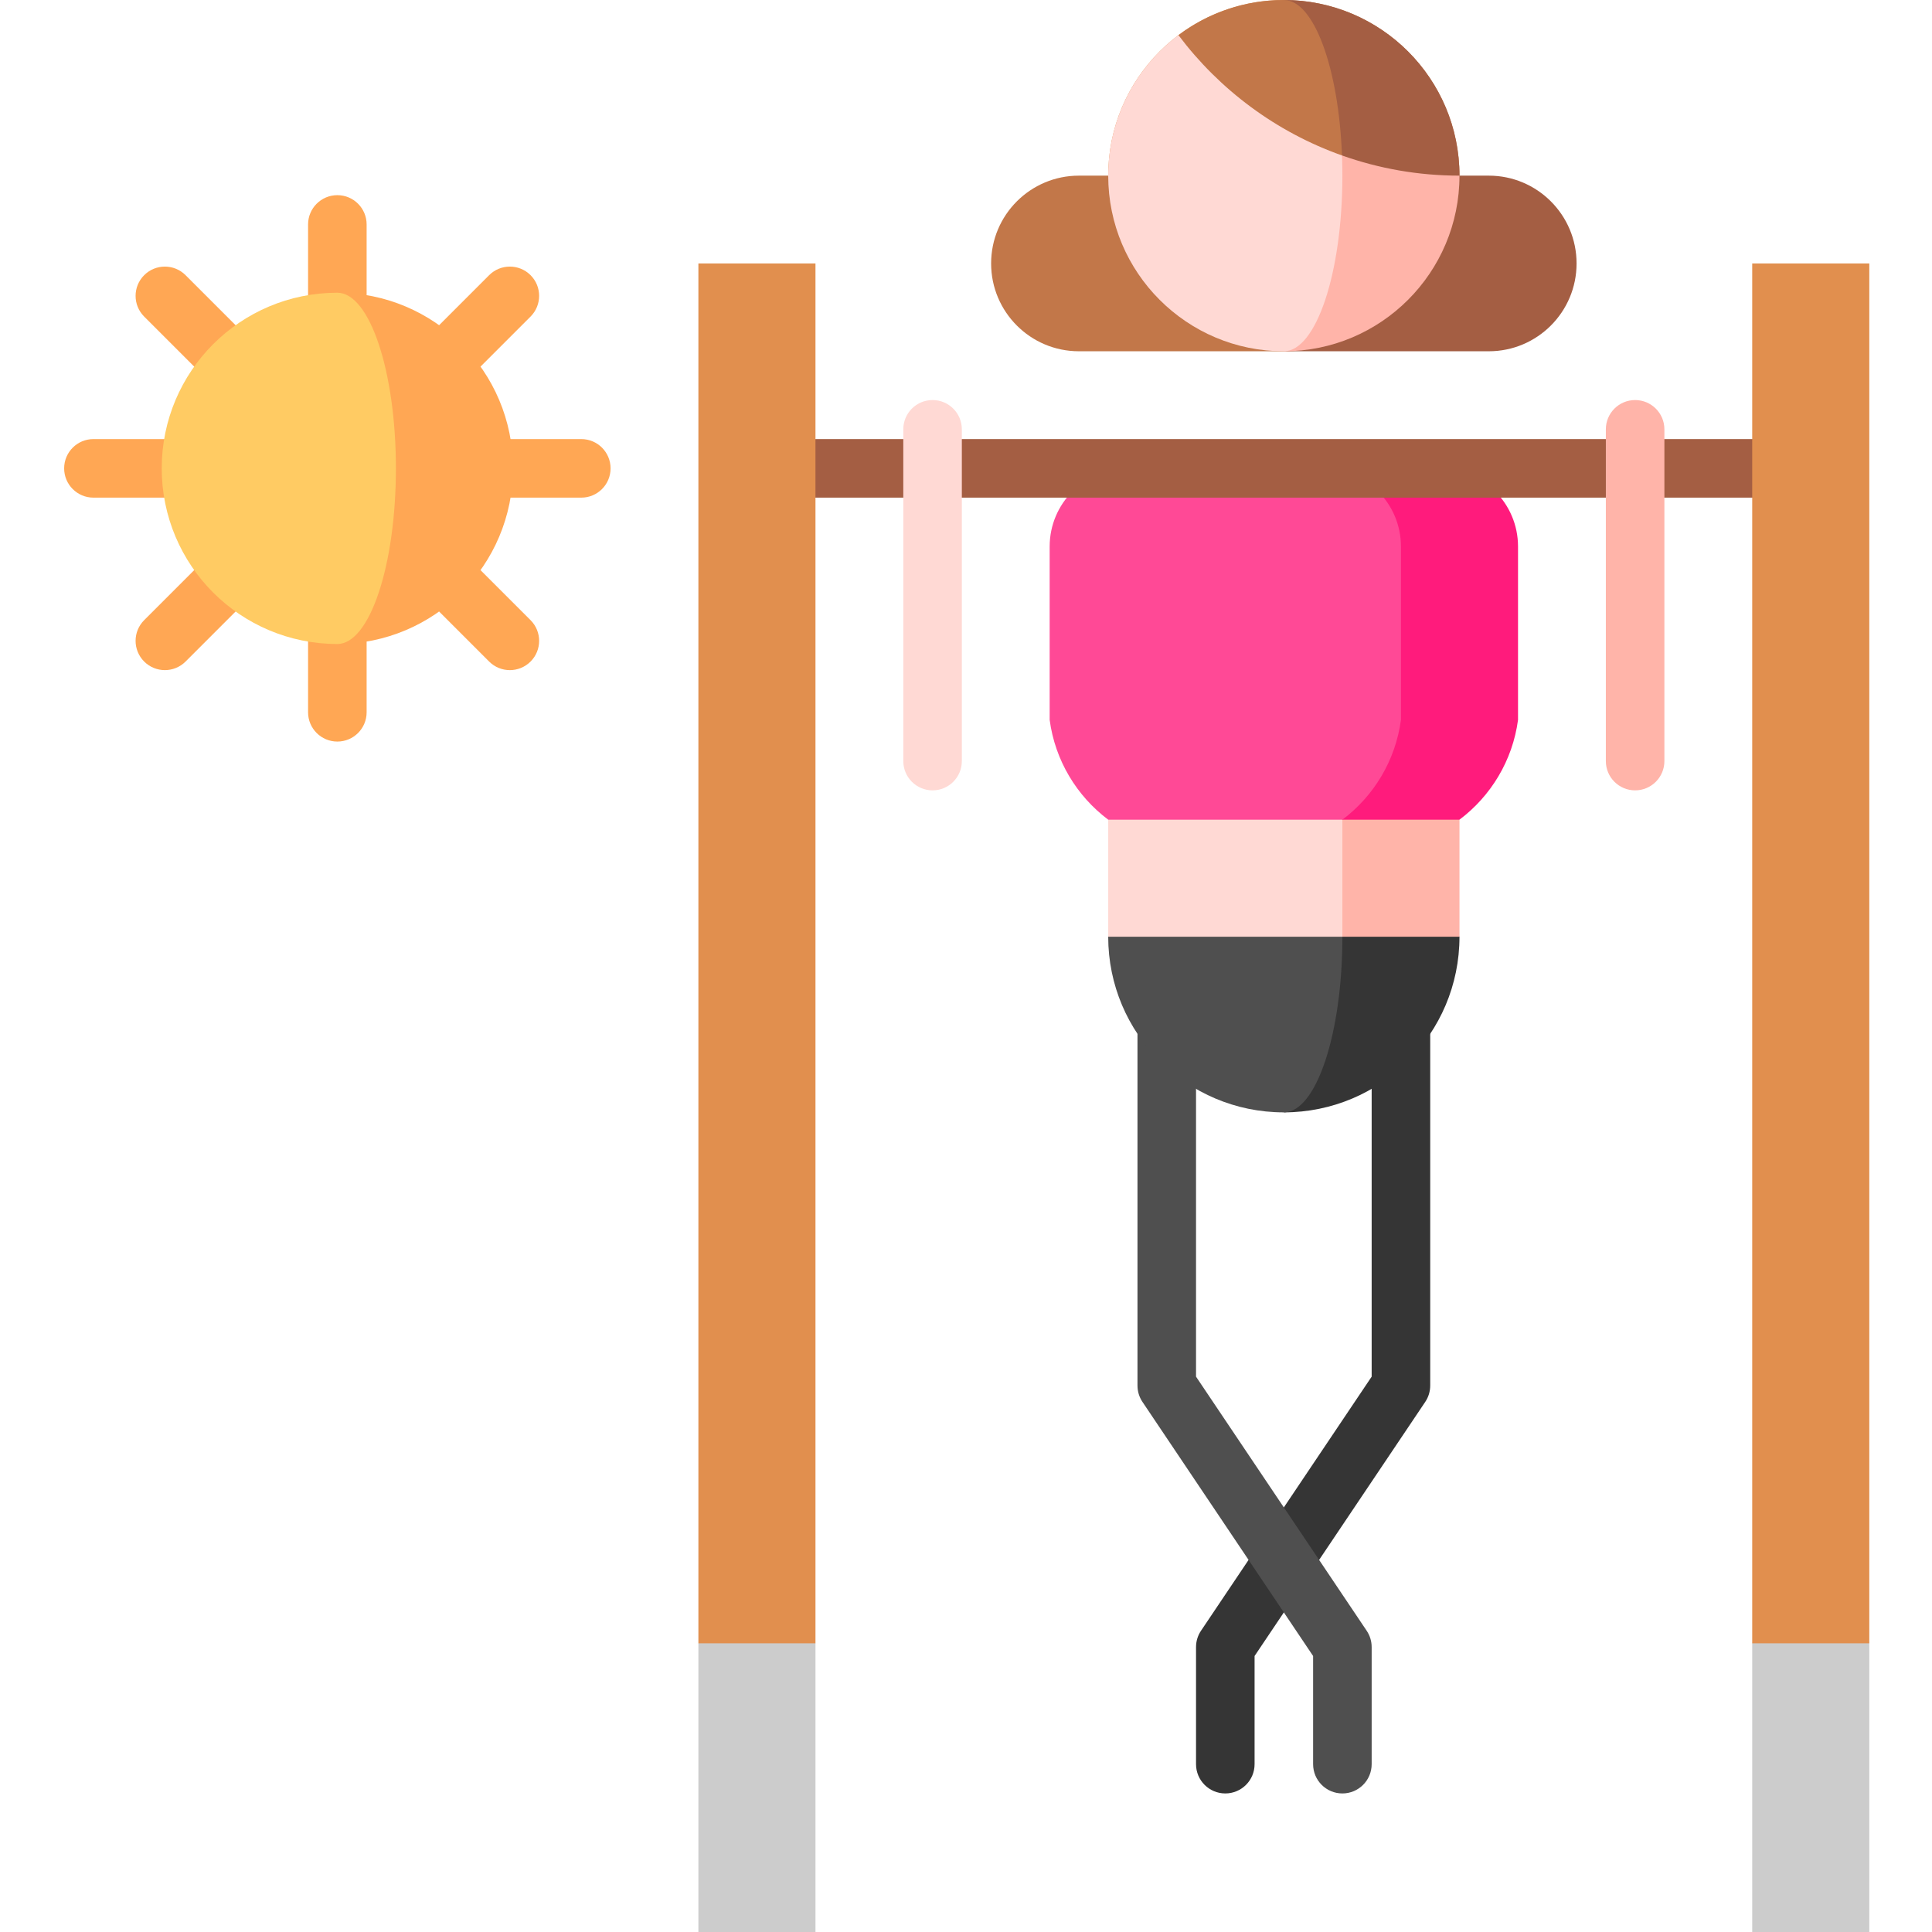 <svg height="512pt" viewBox="-17 0 512 512" width="512pt" xmlns="http://www.w3.org/2000/svg"><g fill="#ffa754"><path d="m72.402 51.719c-4.281 0-7.758 3.473-7.758 7.758v129.293c0 4.281 3.477 7.754 7.758 7.754 4.285 0 7.758-3.473 7.758-7.754v-129.293c0-4.285-3.473-7.758-7.758-7.758zm0 0"/><path d="m21.207 72.926c-3.031 3.027-3.031 7.941 0 10.969l91.422 91.426c3.031 3.027 7.945 3.027 10.973 0 3.031-3.031 3.031-7.941 0-10.973l-91.426-91.422c-3.027-3.031-7.941-3.031-10.969 0zm0 0"/><path d="m0 124.121c0 4.285 3.473 7.758 7.758 7.758h129.293c4.285 0 7.758-3.473 7.758-7.758s-3.473-7.758-7.758-7.758h-129.293c-4.285 0-7.758 3.473-7.758 7.758zm0 0"/><path d="m21.207 175.316c3.031 3.031 7.941 3.031 10.973 0l91.422-91.422c3.031-3.031 3.031-7.941 0-10.973-3.027-3.027-7.941-3.027-10.973 0l-91.422 91.426c-3.031 3.031-3.031 7.941 0 10.969zm0 0"/></g><path d="m346.504 248.25v116.578l-45.227 67.34c-.859 1.277-1.316 2.785-1.316 4.324v31.031c0 4.285 3.473 7.758 7.758 7.758s7.758-3.473 7.758-7.758v-28.668l45.227-67.34c.859-1.277 1.316-2.781 1.316-4.324v-118.941zm0 0" fill="#353535"/><path d="m345.188 432.168-45.227-67.34v-116.586h-15.516v118.949c0 1.539.457 3.047 1.316 4.324l45.227 67.34v28.668c0 4.285 3.473 7.758 7.758 7.758s7.758-3.473 7.758-7.758v-31.031c0-1.539-.457-3.047-1.316-4.324zm0 0" fill="#4f4f4f"/><path d="m323.23 93.09v-93.09c25.707 0 46.547 20.84 46.547 46.547s-20.84 46.543-46.547 46.543zm0 0" fill="#c27749"/><path d="m338.746 46.547c0 25.707-6.945 46.543-15.516 46.543-25.703 0-46.543-20.836-46.543-46.543s20.84-46.547 46.543-46.547c8.57 0 15.516 20.84 15.516 46.547zm0 0" fill="#e18f4e"/><path d="m323.23 217.211v77.578c25.707 0 46.547-20.84 46.547-46.547zm0 0" fill="#353535"/><path d="m338.746 248.242-15.516-31.031-46.543 31.031c0 25.707 20.84 46.547 46.543 46.547 8.57 0 15.516-20.84 15.516-46.547zm0 0" fill="#4f4f4f"/><path d="m369.777 248.25h-31.031l-31.027-93.121 62.059 62.094zm0 0" fill="#ffb4a9"/><path d="m338.746 248.25h-62.059v-31.027l62.059-62.094zm0 0" fill="#ffd9d4"/><path d="m364.605 124.152h-31.031l-29.215 46.535 34.387 46.535h31.031c8.305-6.238 14.078-15.66 15.516-26.449v-45.934c0-11.43-9.258-20.688-20.688-20.688zm0 0" fill="#ff1b7c"/><path d="m333.574 124.152h-51.715c-11.43 0-20.688 9.258-20.688 20.688v45.934c1.438 10.789 7.211 20.211 15.516 26.449h62.059c8.309-6.238 14.078-15.66 15.516-26.449v-45.934c0-11.43-9.258-20.688-20.688-20.688zm0 0" fill="#ff4996"/><path d="m268.93 46.547c-12.855 0-23.273 10.418-23.273 23.27 0 12.855 10.422 23.273 23.273 23.273h54.301v-46.543zm0 0" fill="#c27749"/><path d="m377.535 46.547h-54.305v46.543h54.305c12.855 0 23.273-10.418 23.273-23.273 0-12.852-10.418-23.27-23.273-23.27zm0 0" fill="#a45e43"/><path d="m337.809 30.562-14.578 62.527c25.707 0 46.547-20.836 46.547-46.543zm0 0" fill="#ffb4a9"/><path d="m338.746 46.547c0-5.617-.332-11-.938-15.984l-42.508-21.25c-11.301 8.492-18.613 22.008-18.613 37.234 0 25.707 20.84 46.543 46.543 46.543 8.57 0 15.516-20.836 15.516-46.543zm0 0" fill="#ffd9d4"/><path d="m323.23 0 15.414 41.199c9.734 3.457 20.211 5.348 31.133 5.348 0-25.707-20.84-46.547-46.547-46.547zm0 0" fill="#a45e43"/><path d="m323.23 0c-10.477 0-20.148 3.465-27.93 9.312 10.895 14.5 25.93 25.707 43.34 31.887-.883-23.188-7.441-41.199-15.41-41.199zm0 0" fill="#c27749"/><path d="m72.402 77.574v93.094c25.707 0 46.547-20.84 46.547-46.547 0-25.707-20.84-46.547-46.547-46.547zm0 0" fill="#ffa754"/><path d="m87.918 124.121c0-25.707-6.945-46.547-15.516-46.547-25.703 0-46.543 20.84-46.543 46.547 0 25.707 20.84 46.547 46.543 46.547 8.57 0 15.516-20.84 15.516-46.547zm0 0" fill="#ffcb63"/><path d="m184.113 116.363h278.238v15.516h-278.238zm0 0" fill="#a45e43"/><path d="m447.355 435.492 15.512-31.031 15.516 31.031v76.508h-31.027zm0 0" fill="#ccc"/><path d="m168.082 435.492 15.516-31.031 15.512 31.031v76.508h-31.027zm0 0" fill="#ccc"/><path d="m447.355 69.816h31.027v365.676h-31.027zm0 0" fill="#e18f4e"/><path d="m168.082 69.816h31.027v365.676h-31.027zm0 0" fill="#e18f4e"/><path d="m416.324 209.453c-4.285 0-7.758-3.473-7.758-7.758v-87.918c0-4.285 3.473-7.758 7.758-7.758 4.285 0 7.758 3.473 7.758 7.758v87.918c0 4.285-3.473 7.758-7.758 7.758zm0 0" fill="#ffb4a9"/><path d="m230.141 209.453c-4.285 0-7.758-3.473-7.758-7.758v-87.918c0-4.285 3.473-7.758 7.758-7.758s7.758 3.473 7.758 7.758v87.918c0 4.285-3.473 7.758-7.758 7.758zm0 0" fill="#ffd9d4"/></svg>